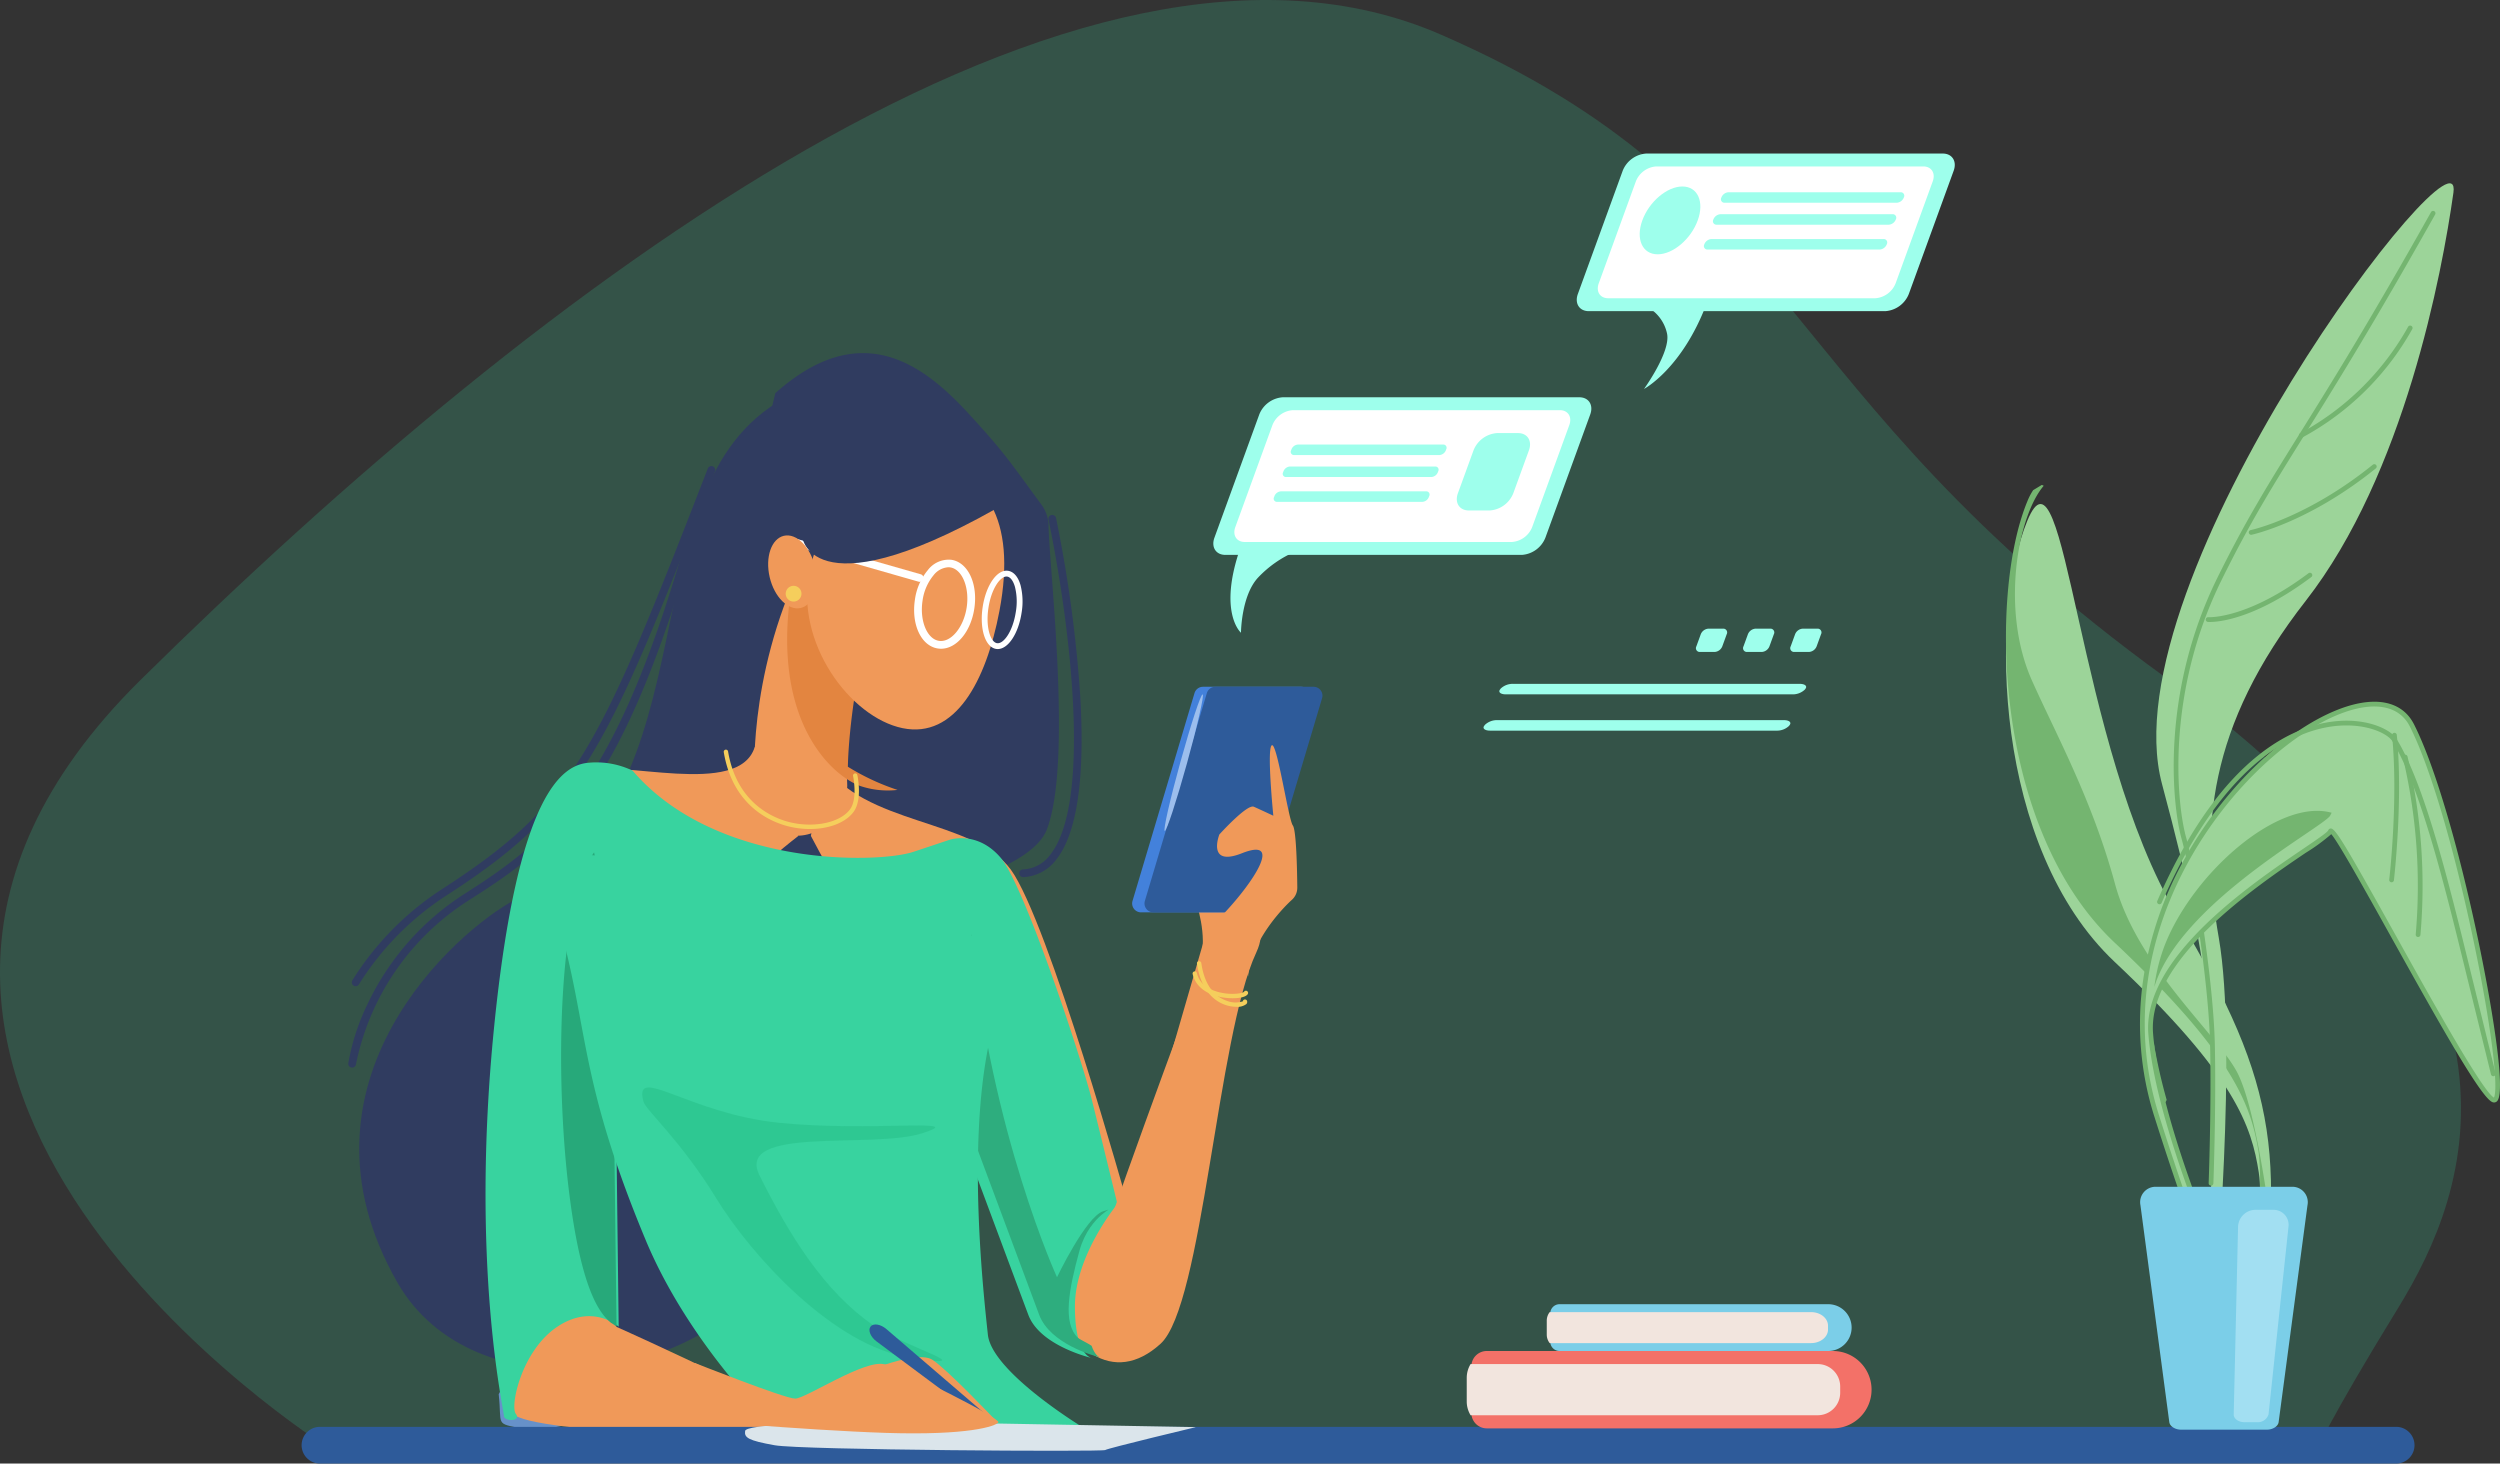 <svg xmlns="http://www.w3.org/2000/svg" width="535.591" height="313.546" viewBox="0 0 535.591 313.546"><rect x="0" y="0" width="535.591" height="313.546" fill="#333333" stroke="none"/><g transform="translate(0.001 -0.001)"><path d="M1751.04,1391.72s-125.989-79.285-39.886-164.277,201.328-171.888,278.567-138.272,70.292,76.113,155.129,137.637,65.21,110.364,50.015,135.1-17.727,31.079-17.727,31.079Z" transform="translate(-1681.054 -1081.764)" fill="#38d39f" opacity="0.2"/><path d="M2022.47,1263.98c18.09-16.112,31.375-6.5,41.268,4.24,7.886,8.562,8.986,10.46,15.5,19.33a7.788,7.788,0,0,1,1.741,4.413c.183,9.806,5.2,51.269-.377,65.577-6.5,16.677-86.682,24.308-86.682,24.308Z" transform="translate(-1856.365 -1179.754)" fill="#303c60"/><g transform="translate(218.388 110.317)"><path d="M2181.28,1413.29a.826.826,0,1,1-.041-1.652,7.684,7.684,0,0,0,5.92-3.27c8.99-11.648,3.936-50.536-.469-71.677a.826.826,0,1,1,1.618-.337,283.489,283.489,0,0,1,5.182,38.079c1.032,17.534-.658,29.292-5.022,34.945a9.368,9.368,0,0,1-7.145,3.911Z" transform="translate(-2180.456 -1335.693)" fill="#303c60"/></g><path d="M1953.6,1264.3c-34.767,19.221-13.567,84.232-57.662,107.41-12.216,6.421-49.748,39.006-25.157,81.971,16.086,28.1,64.164,22.047,79.992-2.826S1953.6,1264.3,1953.6,1264.3Z" transform="translate(-1785.643 -1178.919)" fill="#303c60"/><g transform="translate(74.608 105.243)"><path d="M1857.89,1445.17a.825.825,0,0,1-.82-.935,47.565,47.565,0,0,1,4.255-12.955,56.829,56.829,0,0,1,20.806-23.436c20.4-12.984,33.947-25.219,49.958-85.537a.828.828,0,0,1,1.6.424c-7.738,29.147-15.41,48.85-24.144,62.009-8.11,12.219-16.456,18.091-26.524,24.5a54.324,54.324,0,0,0-24.31,35.215.827.827,0,0,1-.821.715Z" transform="translate(-1857.057 -1321.691)" fill="#303c60"/></g><g transform="translate(75.37 99.841)"><path d="M1859.68,1421.8a.827.827,0,0,1-.7-1.267,62.974,62.974,0,0,1,19.086-19.456c28.652-18.529,33.393-29.182,57.058-90.2a.827.827,0,0,1,1.541.6c-11.831,30.506-18.9,48.382-26.637,61.052-8.307,13.606-17.681,21.28-31.064,29.935a61.332,61.332,0,0,0-18.586,18.951.826.826,0,0,1-.7.385Z" transform="translate(-1858.854 -1310.355)" fill="#303c60"/></g><path d="M2060.54,1360c-11.97,24.861-10.129,47.42-10.129,47.42s1.381,8.748,6.906,10.589,13.351-3.684,12.891-11.05,1.842-25.321,4.6-31.767S2060.54,1360,2060.54,1360Z" transform="translate(-1888.717 -1239.327)" fill="#f09959"/><path d="M1925.24,1742.92c.754,6.784-.942,6.219,5.088,7.349s16.771-3.015,16.771-3.015l-12.06-22.424Z" transform="translate(-1818.402 -1444.234)" fill="#6791c9"/><path d="M1977.9,1440.37c-3.391,11.023-28.829,2.544-37.732,5.088s-16.535,39.853-17.807,73.346.424,60.2,3.816,64.443,59.356,5.935,64.443,4.24-42.4-22.894-42.4-22.894-2.968-39.005.848-58.931,38.157-46.213,38.157-46.213Z" transform="translate(-1816.2 -1280.356)" fill="#f09959"/><path d="M2078.5,1448.37c8.9,13.567,32.221,11.871,40.277,22.894s25.014,71.65,25.014,71.65l17.807-61.475s14.441-2.426,9.751,7.631c-8.34,17.886-11.45,75.6-20.5,83.793-10.059,9.115-20.069,1.7-25.717-14.263-5.464-15.438-19.079-48.756-28.83-61.475s-20.351-33.07-20.351-33.07Z" transform="translate(-1902.228 -1284.966)" fill="#f09959"/><path d="M1948.14,1449.99c17.807,20.775,52.572,19.926,60.2,17.383l7.631-2.544s5.935-2.12,11.023,3.816,17.383,43.245,19.5,51.724,5.511,22.47,5.511,22.47-9.1,10.918-9.1,21.941,3.863,11.118,3.863,11.118-11.3-2.533-13.845-9.317-25.438-68.259-25.438-68.259l-63.171,1.272.848,69.53s-5.511-5.088-13.143,0-10.175,16.959-8.9,18.654-2.544,1.7-2.544.424-7.207-32.222-2.12-83.1,14.838-56.387,20.351-56.811a17.9,17.9,0,0,1,9.334,1.7Z" transform="translate(-1812.618 -1284.89)" fill="#38d39f"/><g transform="translate(203.03 200.135)"><path d="M2217.53,1747.32a.661.661,0,0,0,.189.041S2217.65,1747.35,2217.53,1747.32Z" transform="translate(-2186.666 -1657.326)" fill="#39e2a4"/><path d="M2178.03,1594.38c-3.675,1.131-9.893,14.133-9.893,14.133s-14.133-30.81-18.373-73.491l-5.045,28.955c6.964,18.7,17.9,48.037,19.607,52.6,2.327,6.2,11.711,8.794,13,9.081-.352-.119-1.129-.589-1.773-2.451-.371-.338-2.494-1.331-2.891-1.695-3.392-3.109-1.978-10.458.283-18.655S2181.71,1593.24,2178.03,1594.38Z" transform="translate(-2144.72 -1535.017)" fill="#2ead7e"/></g><path d="M1970,1525.71l-7.007-32.035c-7.632,10.742-8.48,47.487-5.371,72.643,2.55,20.631,6.365,25.985,8.985,28.136a7.644,7.644,0,0,1,1.2.848l-.848-69.531Z" transform="translate(-1835.722 -1311.064)" fill="#27a97a"/><path d="M1941.24,1493.01c13,35.05,6.5,42.116,23.611,83.254,9.556,22.977,27.982,40.277,27.982,40.277a117.074,117.074,0,0,0,33.494,2.543c18.655-1.272,32.312-2.554,32.312-2.554s-19.593-11.861-20.441-19.917-4.528-40.007.277-62.62c3.753-17.658-11.724-35.316-11.724-35.316l-25.862-1.272Z" transform="translate(-1826.561 -1310.681)" fill="#38d39f"/><path d="M1994.88,1615.56c-2.261-8.2,9.61,2.544,29.113,4.523s41.269-1.131,30.528,2.261-40.138-1.7-34.767,9.045c6.32,12.641,13.783,24.874,24.59,32.223,7.067,4.805,24.026,9.327,7.632,6.784s-33.919-21.765-41.551-34.2S1995.39,1617.39,1994.88,1615.56Z" transform="translate(-1857.021 -1379.532)" fill="#25be86" opacity="0.5"/><path d="M2079.45,1406.02c.172-8.461,2.235-22.9,4.651-28.54,1.979-4.618-6.2-10.417-11-13.335l-4.059-.174q-.928,2.021-1.74,4.016c-4.286,28.139,8.54,39.767,14.66,42.107a18.51,18.51,0,0,0,8.13.894,49.292,49.292,0,0,1-10.642-4.968Z" transform="translate(-1897.807 -1241.757)" fill="#e38540"/><g transform="translate(155.049 160.598)"><path d="M2053.73,1469.57a19.12,19.12,0,0,1-4.513-.546c-3.537-.863-11.977-4.14-13.939-15.915a.468.468,0,1,1,.924-.155c1.871,11.225,9.88,14.341,13.237,15.16,5.216,1.271,10.749.094,12.873-2.738,1.7-2.271.681-7.108.671-7.157a.468.468,0,1,1,.915-.2c.047.215,1.124,5.3-.837,7.918C2061.32,1468.25,2057.74,1469.57,2053.73,1469.57Z" transform="translate(-2035.27 -1452.561)" fill="#f5ce5c"/></g><path d="M2116.93,1342.72c-2.875,15.186-9.518,27.437-20.758,25.129s-23.057-18.35-19.947-33.49,14.744-25.542,25.984-23.233S2120.76,1322.48,2116.93,1342.72Z" transform="translate(-1902.811 -1211.851)" fill="#f09959"/><path d="M2237.36,1563.02s-20.775,55.825-21.764,61.62.989,9.469,1.555,9.469,18.231-30.245,18.231-30.245Z" transform="translate(-1981.563 -1351.016)" fill="#f09959"/><path d="M2268.03,1539.83c1.7-5.653-.942-12.814-.942-12.814l7.538.942Z" transform="translate(-2010.905 -1333.849)" fill="#f09959"/><g transform="translate(242.547 147.13)"><path d="M2257.67,1468.81h-21.032a1.908,1.908,0,0,1-1.828-2.453l13.277-44.516a1.909,1.909,0,0,1,1.829-1.362h21.032a1.908,1.908,0,0,1,1.828,2.453l-13.277,44.516a1.907,1.907,0,0,1-1.829,1.362Z" transform="translate(-2234.73 -1420.478)" fill="#4381db"/><path d="M2263.9,1468.81h-21.031a1.908,1.908,0,0,1-1.829-2.453l13.277-44.516a1.906,1.906,0,0,1,1.828-1.362h21.032a1.908,1.908,0,0,1,1.828,2.453l-13.277,44.516A1.907,1.907,0,0,1,2263.9,1468.81Z" transform="translate(-2238.315 -1420.478)" fill="#2e5b9a"/><path d="M2254.49,1438.76c-2.242,8.079-3.751,14.714-3.371,14.82s2.507-6.358,4.749-14.437,3.751-14.714,3.371-14.819S2256.73,1430.68,2254.49,1438.76Z" transform="translate(-2244.137 -1422.69)" fill="#9cbeed"/></g><path d="M2282.67,1498.37c.622-7.341,6.98-14.222,9.4-16.418a3.475,3.475,0,0,0,1.142-2.607c-.035-3.659-.2-12.3-.954-13.307-.963-1.284-3.372-17.824-4.5-17.182s.321,15.094.321,15.094-2.73-1.284-4.175-1.927-7.387,5.942-7.387,5.942-2.786,7.038,4.831,4.024c9.045-3.581,2.261,6.407-3.769,12.814-4.969,5.279-.74,6.447-.74,6.447l4.014-.16Z" transform="translate(-2015.286 -1289.19)" fill="#f09959"/><g transform="translate(256.429 205.914)"><path d="M2276,1566.03a7.421,7.421,0,0,1-2.181-.34c-1.956-.61-5.372-2.577-6.275-8.9a.468.468,0,0,1,.927-.133c.773,5.409,3.4,7.383,5.459,8.087a5.1,5.1,0,0,0,3.436.114.469.469,0,0,1,.9-.11.66.66,0,0,1-.149.7,3.1,3.1,0,0,1-2.117.582Z" transform="translate(-2267.539 -1556.249)" fill="#f5ce5c"/></g><g transform="translate(255.499 208.087)"><path d="M2273.96,1567.19a13.353,13.353,0,0,1-1.9-.137c-3.635-.528-6.071-2.372-6.683-5.059a.469.469,0,0,1,.914-.209c.584,2.565,2.916,3.655,4.768,4.118,2.6.649,5.037.249,5.329-.088a.46.46,0,0,1,.634-.172.475.475,0,0,1,.175.645C2276.85,1566.9,2275.49,1567.19,2273.96,1567.19Z" transform="translate(-2265.371 -1561.417)" fill="#f5ce5c"/></g><g transform="translate(195.834 119.871)"><path d="M2134.66,1378.77a4.6,4.6,0,0,1-.692-.052c-3.567-.546-5.721-5.148-4.905-10.476a12.514,12.514,0,0,1,2.76-6.312,5.636,5.636,0,0,1,5.056-2.215c3.567.546,5.721,5.148,4.905,10.476C2141.02,1375.17,2137.97,1378.77,2134.66,1378.77Zm1.541-17.455a4.327,4.327,0,0,0-3.137,1.7,10.854,10.854,0,0,0-2.369,5.473c-.653,4.265.96,8.2,3.522,8.592s5.279-2.88,5.932-7.145-.96-8.2-3.522-8.592a2.844,2.844,0,0,0-.427-.033Z" transform="translate(-2128.888 -1359.657)" fill="#fff"/></g><g transform="translate(210.329 122.262)"><path d="M2165.58,1381.97a2.219,2.219,0,0,1-.339-.025c-2.335-.358-3.6-4.314-2.883-9.006s3.116-8.1,5.446-7.731c1.2.184,2.151,1.285,2.667,3.1a14.312,14.312,0,0,1,.217,5.905C2170.01,1378.68,2167.81,1381.97,2165.58,1381.97Zm1.88-15.539c-1.376,0-3.247,2.647-3.868,6.7-.643,4.2.452,7.37,1.838,7.582s3.378-2.481,4.022-6.685a13.084,13.084,0,0,0-.182-5.375c-.37-1.3-.973-2.1-1.655-2.208a1.065,1.065,0,0,0-.155-.015Z" transform="translate(-2162.159 -1365.181)" fill="#fff"/></g><g transform="translate(168.5 115.08)"><path d="M2094.51,1358.6a.829.829,0,0,1-.227-.032l-27.7-7.914a.826.826,0,1,1,.454-1.589l27.7,7.915a.826.826,0,0,1-.226,1.621Z" transform="translate(-2065.988 -1349.029)" fill="#fff"/></g><path d="M2118.5,1309.46c-42.87,25.251-45.225,8.291-45.225,8.291l2.543-24.12,25.439,1.413Z" transform="translate(-1901.402 -1202.616)" fill="#303c60"/><path d="M2067.47,1354.68c1,4.268-.364,8.236-3.042,8.861s-5.657-2.327-6.654-6.6.365-8.236,3.042-8.862S2066.48,1350.41,2067.47,1354.68Z" transform="translate(-1892.883 -1233.289)" fill="#f09959"/><path d="M2069.58,1374.69a1.688,1.688,0,1,1-1.688-1.688A1.688,1.688,0,0,1,2069.58,1374.69Z" transform="translate(-1897.877 -1247.497)" fill="#f5ce5c"/><path d="M2282.06,1791.87H1837.52a3.932,3.932,0,1,1,0-7.86h444.544a3.932,3.932,0,1,1,0,7.86Z" transform="translate(-1768.847 -1478.325)" fill="#2e5b9a"/><path d="M2060.23,1782.22s-16.166.2-16.37,1.637.614,2.046,6.343,3.07,70.189,1.432,70.8,1.023,19.44-4.911,19.44-4.911l-45.223-.818Z" transform="translate(-1884.23 -1477.297)" fill="#dbe5eb"/><path d="M2103.28,1752.21s11.589-5.088,14.981-2.827,13.19,12.626,13.19,12.626Z" transform="translate(-1918.469 -1458.044)" fill="#f09959"/><path d="M2132.76,1753.41c-.221.276-.549.391-.734.253l-23.846-17.753c-1.284-.956-1.9-2.419-1.278-3.191s2.178-.5,3.393.547l22.551,19.372C2133.02,1752.79,2132.98,1753.14,2132.76,1753.41Z" transform="translate(-1920.391 -1448.525)" fill="#2e5b9a"/><path d="M2013.68,1751.73s19.221,7.631,21.483,7.631,14.886-8.479,19.126-7.349,24.968,11.589,24.4,12.436-6.5,2.827-24.026,2.262-46.073-3.109-46.073-3.109Z" transform="translate(-1864.806 -1459.728)" fill="#f09959"/><path d="M3.3,0H77.45a8.288,8.288,0,0,1,8.288,8.288h0a8.287,8.287,0,0,1-8.287,8.287H3.3a3.3,3.3,0,0,1-3.3-3.3V3.3A3.3,3.3,0,0,1,3.3,0Z" transform="translate(315.219 289.435)" fill="#f37168"/><path d="M2471.5,1752.29h-74.381a5.7,5.7,0,0,0-.827,2.95v5.064a5.7,5.7,0,0,0,.827,2.95H2471.5a4.815,4.815,0,0,0,4.8-4.8V1757.1A4.814,4.814,0,0,0,2471.5,1752.29Z" transform="translate(-2082.065 -1460.055)" fill="#f2e5de"/><path d="M2,0H59.554a5.013,5.013,0,0,1,5.013,5.013h0a5.013,5.013,0,0,1-5.013,5.013H2a2,2,0,0,1-2-2V2A2,2,0,0,1,2,0Z" transform="translate(332.117 279.408)" fill="#7bcee8"/><path d="M2493.1,1726.03h-56.014a2.965,2.965,0,0,0-.623,1.785v3.064a2.963,2.963,0,0,0,.623,1.785H2493.1c1.989,0,3.616-1.307,3.616-2.9v-.824C2496.72,1727.33,2495.09,1726.03,2493.1,1726.03Z" transform="translate(-2105.091 -1444.922)" fill="#f2e5de"/><g transform="translate(337.795 32.896)"><path d="M2516,1197.85h-63.538c-2.026,0-3.08-1.658-2.343-3.683l9.608-26.4a5.847,5.847,0,0,1,5.024-3.683h63.539c2.025,0,3.08,1.658,2.343,3.683l-9.608,26.4a5.846,5.846,0,0,1-5.025,3.683Z" transform="translate(-2449.88 -1164.084)" fill="#9effec"/><path d="M2519.97,1198.84h-57.218c-1.755,0-2.668-1.436-2.03-3.191l7.957-21.859a5.062,5.062,0,0,1,4.351-3.19h57.219c1.755,0,2.668,1.435,2.029,3.19l-7.956,21.859A5.064,5.064,0,0,1,2519.97,1198.84Z" transform="translate(-2456.009 -1167.839)" fill="#fff"/><path d="M2497.26,1240.11c-5.269,13.915-13.381,18.212-13.381,18.212s5.769-7.98,4.934-11.868a8.564,8.564,0,0,0-3.924-5.526Z" transform="translate(-2469.468 -1207.885)" fill="#9effec"/><path d="M2560.44,1185.89h-36.884a.746.746,0,0,1-.7-1.1l.019-.052a1.747,1.747,0,0,1,1.5-1.1h36.885a.745.745,0,0,1,.7,1.1l-.019.052a1.745,1.745,0,0,1-1.5,1.1Z" transform="translate(-2491.879 -1175.347)" fill="#9effec"/><path d="M2556.4,1196.99h-36.885a.746.746,0,0,1-.7-1.1l.018-.051a1.747,1.747,0,0,1,1.5-1.1h36.885a.746.746,0,0,1,.7,1.1l-.019.051A1.746,1.746,0,0,1,2556.4,1196.99Z" transform="translate(-2489.552 -1181.743)" fill="#9effec"/><path d="M2551.83,1209.54h-36.885a.746.746,0,0,1-.7-1.1l.019-.051a1.745,1.745,0,0,1,1.5-1.1h36.885a.746.746,0,0,1,.7,1.1l-.019.051a1.745,1.745,0,0,1-1.5,1.1Z" transform="translate(-2486.919 -1188.974)" fill="#9effec"/><path d="M2494.13,1188c-1.46,4.012-5.3,7.264-8.578,7.264s-4.75-3.253-3.291-7.264,5.3-7.265,8.579-7.265S2495.59,1183.99,2494.13,1188Z" transform="translate(-2468.212 -1173.678)" fill="#9effec"/></g><g transform="translate(363.343 134.677)"><path d="M2515.23,1398.89h-3.149a.814.814,0,0,1-.765-1.2l.944-2.594a1.9,1.9,0,0,1,1.642-1.2h3.148a.815.815,0,0,1,.766,1.2l-.944,2.594A1.9,1.9,0,0,1,2515.23,1398.89Z" transform="translate(-2511.237 -1393.892)" fill="#9effec"/><path d="M2539.06,1398.89h-3.149a.815.815,0,0,1-.766-1.2l.944-2.594a1.906,1.906,0,0,1,1.642-1.2h3.149a.815.815,0,0,1,.766,1.2l-.944,2.594A1.9,1.9,0,0,1,2539.06,1398.89Z" transform="translate(-2524.968 -1393.892)" fill="#9effec"/><path d="M2562.9,1398.89h-3.148a.814.814,0,0,1-.766-1.2l.943-2.594a1.9,1.9,0,0,1,1.643-1.2h3.149a.814.814,0,0,1,.766,1.2l-.944,2.594a1.9,1.9,0,0,1-1.643,1.2Z" transform="translate(-2538.699 -1393.892)" fill="#9effec"/></g><g transform="translate(259.937 85.114)"><path d="M2336.36,1312.74h-63.538c-2.026,0-3.08-1.657-2.343-3.684l9.607-26.4a5.848,5.848,0,0,1,5.024-3.683h63.538c2.026,0,3.081,1.657,2.343,3.683l-9.607,26.4A5.848,5.848,0,0,1,2336.36,1312.74Z" transform="translate(-2270.243 -1278.975)" fill="#9effec"/><path d="M2340.33,1313.73h-57.219c-1.755,0-2.668-1.435-2.03-3.19l7.956-21.859a5.065,5.065,0,0,1,4.352-3.191h57.219c1.755,0,2.668,1.436,2.029,3.191l-7.956,21.859A5.065,5.065,0,0,1,2340.33,1313.73Z" transform="translate(-2276.372 -1282.729)" fill="#fff"/><path d="M2281.03,1355.01c-4.86,13.915.124,18.212.124,18.212s.04-7.98,3.706-11.869a24.038,24.038,0,0,1,7.945-5.526Z" transform="translate(-2275.229 -1322.776)" fill="#9effec"/><path d="M2341.24,1305.12h-31.13a.687.687,0,0,1-.644-1.013l.082-.225a1.608,1.608,0,0,1,1.381-1.013h31.125a.687.687,0,0,1,.644,1.013l-.082.225A1.609,1.609,0,0,1,2341.24,1305.12Z" transform="translate(-2292.802 -1292.741)" fill="#9effec"/><path d="M2337.19,1316.22h-31.124a.687.687,0,0,1-.644-1.013l.082-.225a1.61,1.61,0,0,1,1.382-1.013h31.124a.687.687,0,0,1,.645,1.013l-.082.225a1.607,1.607,0,0,1-1.383,1.013Z" transform="translate(-2290.474 -1299.137)" fill="#9effec"/><path d="M2332.63,1328.77H2301.5a.687.687,0,0,1-.645-1.013l.082-.225a1.609,1.609,0,0,1,1.382-1.013h31.125a.687.687,0,0,1,.645,1.013l-.083.225A1.606,1.606,0,0,1,2332.63,1328.77Z" transform="translate(-2287.842 -1306.367)" fill="#9effec"/><path d="M2477.51,1426.05h-61.325c-1.1,0-1.669-.456-1.27-1.013l.162-.225a3.765,3.765,0,0,1,2.722-1.013h61.325c1.1,0,1.668.455,1.269,1.013l-.162.225a3.769,3.769,0,0,1-2.721,1.013Z" transform="translate(-2353.513 -1362.406)" fill="#9effec"/><path d="M2469.54,1444.39h-61.325c-1.1,0-1.669-.456-1.269-1.013l.162-.225a3.769,3.769,0,0,1,2.722-1.013h61.325c1.1,0,1.669.456,1.269,1.013l-.161.225a3.769,3.769,0,0,1-2.723,1.013Z" transform="translate(-2348.926 -1372.974)" fill="#9effec"/><path d="M2400.38,1313.65h-4.5c-2.026,0-3.08-1.657-2.344-3.683l3.352-9.208a5.847,5.847,0,0,1,5.024-3.684h4.5c2.026,0,3.08,1.657,2.343,3.684l-3.352,9.208A5.847,5.847,0,0,1,2400.38,1313.65Z" transform="translate(-2341.138 -1289.404)" fill="#9effec"/></g><g transform="translate(429.754 39.273)"><path d="M2709.42,1503.45c8.172-44.844,6.383-60.883-15.507-97.486s-23.979-104.72-32.231-84.741-7.141,70.149,18.72,94.5,29.341,35.249,30.877,45.16-3.693,40.368-3.693,40.368Z" transform="translate(-2657.116 -1248.918)" fill="#9cd499"/><path d="M2713.51,1474.61c.013-.172.025-.342.037-.514-.48-3.679-3.078-22.6-6.672-30.066-3.99-8.288-21.486-22.714-26.4-40.824s-12.7-32.147-17.8-43.587c-6.743-15.1-3.057-35.184,2.518-41.707a1.369,1.369,0,0,0-.408-.187l-1.852,1.119a13.141,13.141,0,0,0-1.256,2.437c-8.25,19.979-7.141,70.149,18.719,94.5s29.342,35.249,30.878,45.16a58.092,58.092,0,0,1,0,11.5Z" transform="translate(-2657.116 -1253.106)" fill="#74b570"/><path d="M2742.01,1425.67c6.081-54.907,4.054-73.913-7.7-117.839s64.86-144.024,62.428-126.707-10.54,60.4-31.619,87.428-22.7,48.994-18.647,72.224-.811,77.291-.811,77.291l-2.432,9.714Z" transform="translate(-2700.881 -1179.128)" fill="#9cd499"/><g transform="translate(35.934 5.903)"><path d="M2749.88,1401.88h-.02a.508.508,0,0,1-.489-.528c.006-.163.609-16.408.306-29.743s-3.92-36.219-6.12-44.075c-2-7.154-4.523-31.145,7.707-55.92,6.092-12.34,10.954-20.142,17.684-30.941,6.652-10.673,14.93-23.956,28.064-47.354a.509.509,0,0,1,.887.5c-13.145,23.419-21.429,36.713-28.087,47.394-6.714,10.774-11.566,18.558-17.636,30.854-12.089,24.488-9.614,48.146-7.64,55.2,2.214,7.9,5.853,30.908,6.158,44.326.3,13.366-.3,29.642-.307,29.8a.509.509,0,0,1-.507.487Z" transform="translate(-2741.886 -1193.054)" fill="#74b570"/></g><path d="M2739.99,1572.71c3.648-35.267,4.259-17.875-10.893-65.793-17.341-54.844,44.539-103.533,54.673-83.67s21.891,82.291,17.431,80.264-34.051-60-34.862-57.563-40.132,22.7-38.51,43.375,16.62,53.509,16.62,53.509l-.405,30.282Z" transform="translate(-2696.826 -1307.157)" fill="#9cd499"/><g transform="translate(28.711 111.057)"><path d="M2743.35,1572.02h-.051l-4.054-.406a.509.509,0,0,1-.455-.559c.422-4.074.811-7.506,1.124-10.263,1.7-14.973,1.7-14.973-2.95-27.8-2.1-5.8-4.976-13.734-9.045-26.6a65.568,65.568,0,0,1-2.337-29.645,75.988,75.988,0,0,1,9.036-25.954c8.026-14.345,20.657-26.665,32.18-31.388,8.007-3.282,14.106-2.214,16.732,2.931,4.3,8.432,9.445,25.7,13.758,46.18,2.49,11.823,6.147,32.411,4.07,34.584a.9.9,0,0,1-1.06.194c-2.433-1.107-10.488-15.32-21.6-35.279-5.572-10.006-11.322-20.333-12.874-22.113a41.26,41.26,0,0,1-5.476,4c-11.014,7.47-33.933,23.016-32.7,38.7,1.6,20.346,16.426,53.01,16.575,53.338a.5.5,0,0,1,.046.218l-.406,29.363a.508.508,0,0,1-.508.5Zm-3.5-1.37,3,.3.4-28.694c-.935-2.07-15.053-33.63-16.617-53.576-1.276-16.271,21.974-32.041,33.147-39.62,2.654-1.8,5.162-3.5,5.394-3.97a.592.592,0,0,1,.507-.406c.983-.092,2.927,3.109,13.909,22.833,7.882,14.155,18.654,33.5,21.08,34.821.187-.3.738-1.967-.334-10.526-.776-6.189-2.2-14.333-4-22.928-4.3-20.475-9.426-37.7-13.7-46.089-2.355-4.615-7.983-5.509-15.44-2.452-20.207,8.282-51.167,45.029-38.295,85.738,4.062,12.848,6.934,20.776,9.031,26.564,4.729,13.052,4.729,13.052,3,28.261C2740.61,1563.68,2740.25,1566.81,2739.85,1570.65Z" transform="translate(-2724.847 -1417.525)" fill="#74b570"/></g><path d="M2752.12,1714.72h-18.4c-1.265,0-2.4-.719-2.514-1.614l-6.181-46.47a3.3,3.3,0,0,1,3.158-3.95h29.471a3.3,3.3,0,0,1,3.158,3.95l-6.181,46.47C2754.51,1714.01,2753.38,1714.72,2752.12,1714.72Z" transform="translate(-2696.219 -1447.707)" fill="#7bcee8"/><path d="M2777.13,1719.83h-2.63c-1.288,0-2.325-.746-2.3-1.674l.931-40.141a3.748,3.748,0,0,1,3.637-3.677h4a3.214,3.214,0,0,1,3.161,3.677l-4.268,40.141A2.392,2.392,0,0,1,2777.13,1719.83Z" transform="translate(-2723.412 -1454.42)" fill="#a2dff2"/><g transform="translate(31.61 134.438)"><path d="M2734.18,1610.35l.325-.566a116.434,116.434,0,0,1-2.824-12.592,64.2,64.2,0,0,0,2.5,13.158Z" transform="translate(-2731.685 -1547.838)" fill="#74b570"/><path d="M2734.42,1509.31a37.844,37.844,0,0,0-2.325,9.179c5.43-17.826,35.668-33.919,37.633-36.633l.349-.683C2758.72,1478,2740.56,1493.96,2734.42,1509.31Z" transform="translate(-2731.922 -1480.764)" fill="#74b570"/></g><g transform="translate(32.372 115.124)"><path d="M2805.51,1512.65a.509.509,0,0,1-.494-.387l-5.494-22.354c-4.291-17.516-9.63-39.316-15.624-49.02-.988-1.6-5.3-3.764-11.418-3.332-8.263.585-24.19,6.293-38.022,37.953a.509.509,0,0,1-.933-.407c14.047-32.151,30.39-37.96,38.883-38.561,6.606-.464,11.2,1.948,12.355,3.813,6.079,9.84,11.215,30.811,15.747,49.312L2806,1512.02a.507.507,0,0,1-.5.63Z" transform="translate(-2733.483 -1436.48)" fill="#74b570"/></g><g transform="translate(85.013 122.388)"><path d="M2860.94,1494.26a.493.493,0,0,1-.06,0,.509.509,0,0,1-.447-.564,119.561,119.561,0,0,0-2.75-37.879.509.509,0,0,1,.987-.247,120.687,120.687,0,0,1,2.774,38.244A.509.509,0,0,1,2860.94,1494.26Z" transform="translate(-2857.666 -1455.179)" fill="#74b570"/></g><g transform="translate(82.098 117.73)"><path d="M2851.3,1477.06a.511.511,0,0,1-.506-.568c.02-.168,1.972-16.992.612-30.893a.509.509,0,1,1,1.013-.1c1.371,14.012-.6,30.942-.615,31.111a.509.509,0,0,1-.5.45Z" transform="translate(-2850.788 -1445.04)" fill="#74b570"/></g><g transform="translate(62.76 30.46)"><path d="M2805.68,1275.02a.509.509,0,0,1-.22-.967,58.023,58.023,0,0,0,23.1-22.8.511.511,0,0,1,.9.482,59.1,59.1,0,0,1-23.556,23.238A.5.5,0,0,1,2805.68,1275.02Z" transform="translate(-2805.168 -1250.984)" fill="#74b570"/></g><g transform="translate(52.017 60.167)"><path d="M2780.33,1330.56a.509.509,0,0,1-.1-1.007c.119-.024,12.031-2.577,26.18-14.017a.509.509,0,0,1,.64.791c-14.357,11.608-26.494,14.2-26.615,14.223A.52.52,0,0,1,2780.33,1330.56Z" transform="translate(-2779.826 -1315.428)" fill="#74b570"/></g><g transform="translate(42.808 83.438)"><path d="M2758.94,1378.83c-.208,0-.333-.007-.369-.01a.509.509,0,1,1,.075-1.015c.081.006,8.292.453,21.45-9.415a.509.509,0,1,1,.611.814C2768.63,1378.27,2760.72,1378.83,2758.94,1378.83Z" transform="translate(-2758.102 -1368.287)" fill="#74b570"/></g></g></g></svg>
